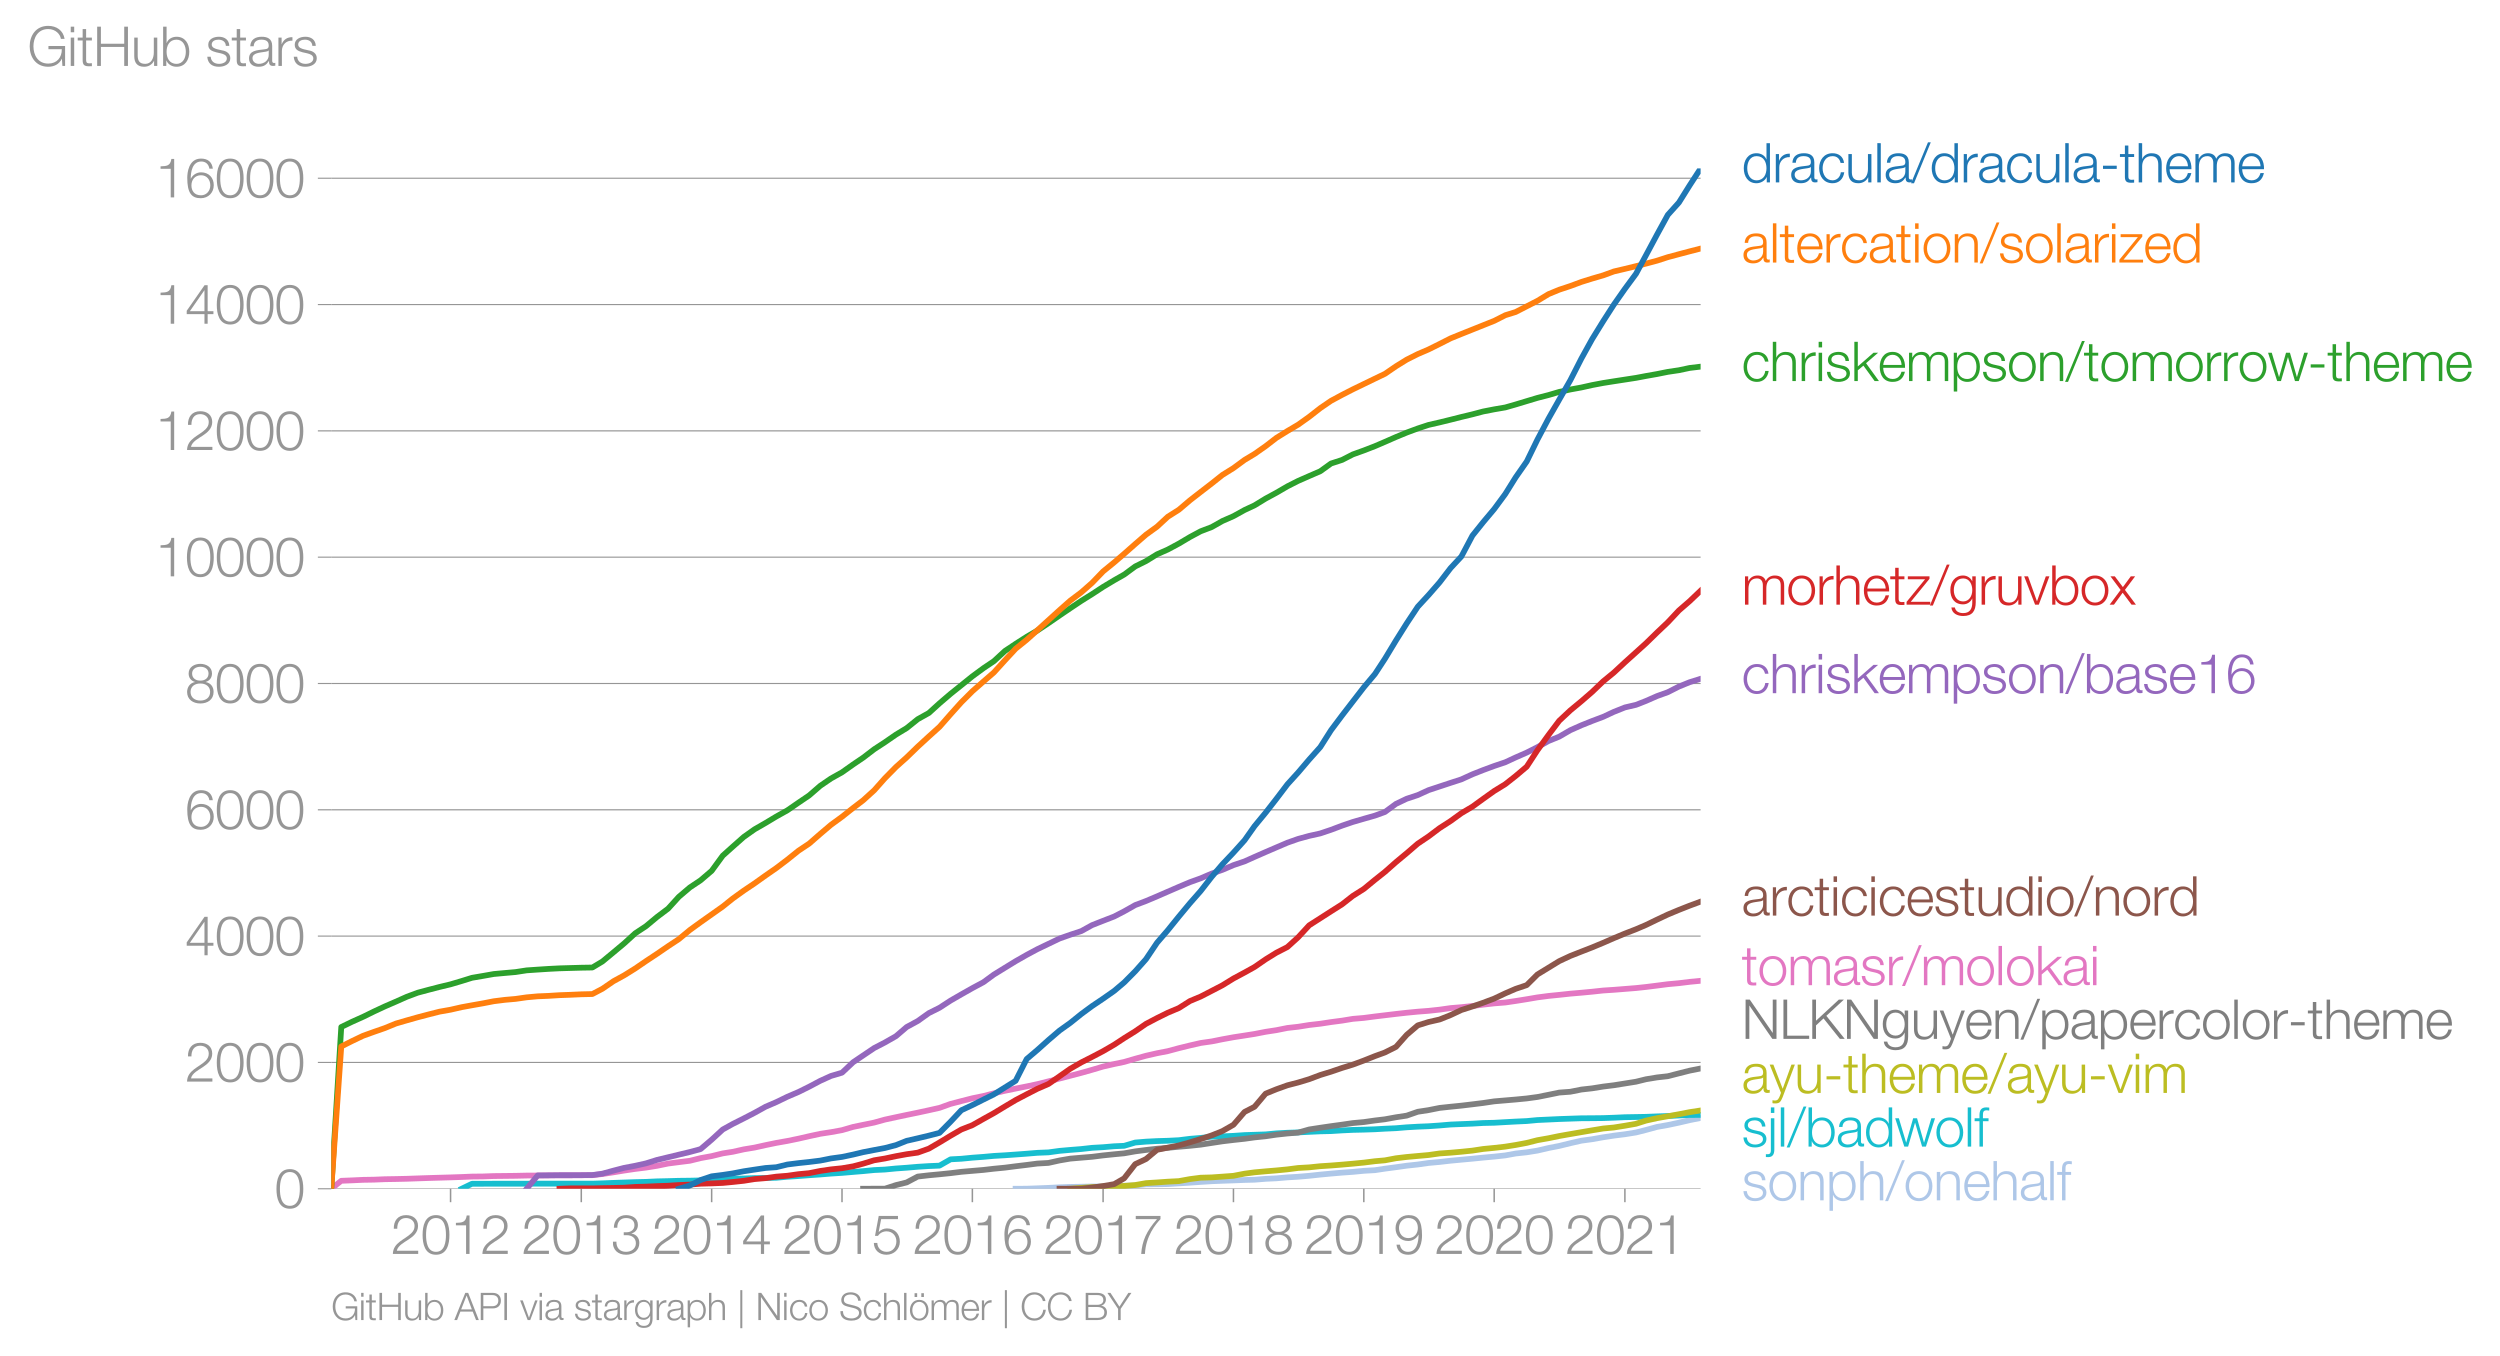 <svg height="471.401" viewBox="0 0 651.994 353.551" width="869.325" xmlns="http://www.w3.org/2000/svg" xmlns:xlink="http://www.w3.org/1999/xlink"><defs><style>*{stroke-linecap:butt;stroke-linejoin:round}</style></defs><g id="figure_1"><path d="M0 353.55h651.994V0H0z" style="fill:none" id="patch_1"/><g id="axes_1"><path d="M86.396 310.024h357.12V43.912H86.396z" style="fill:none" id="patch_2"/><g id="matplotlib.axis_1"><g id="xtick_1"><g id="line2d_1"><defs><path d="M0 0v3.5" id="m08637d9d18" style="stroke:#969696;stroke-width:.4"/></defs><use style="fill:#969696;stroke:#969696;stroke-width:.4" x="117.507" xlink:href="#m08637d9d18" y="310.024"/></g><g style="fill:#969696" transform="matrix(.14 0 0 -.14 101.94 327.02)" id="text_1"><defs><path d="M3181 371H691c109 602 909 999 1344 1293 583 378 1127 845 1127 1594 0 832-608 1260-1389 1260-973 0-1453-665-1434-1587h403c-12 659 276 1248 1012 1248 544 0 1004-333 1004-915 0-358-128-595-371-845C1626 1658 262 1331 230 0h2951v371z" id="HelveticaNeue-Light-32" transform="scale(.016)"/><path d="M1779 4179c1024 0 1159-1190 1159-1965 0-780-135-1971-1159-1971S621 1434 621 2214c0 775 134 1965 1158 1965zm0 339C474 4518 218 3258 218 2208 218 1165 474-96 1779-96c1306 0 1562 1261 1562 2310 0 1044-256 2304-1562 2304z" id="HelveticaNeue-Light-30" transform="scale(.016)"/><path d="M621 3328h1184V0h403v4480h-326c-122-826-557-838-1261-864v-288z" id="HelveticaNeue-Light-31" transform="scale(.016)"/></defs><use xlink:href="#HelveticaNeue-Light-32"/><use x="55.6" xlink:href="#HelveticaNeue-Light-30"/><use x="111.2" xlink:href="#HelveticaNeue-Light-31"/><use x="166.8" xlink:href="#HelveticaNeue-Light-32"/></g></g><g id="xtick_2"><use style="fill:#969696;stroke:#969696;stroke-width:.4" x="151.598" xlink:href="#m08637d9d18" y="310.024" id="line2d_2"/><g style="fill:#969696" transform="matrix(.14 0 0 -.14 136.032 327.02)" id="text_2"><defs><path d="M211 1427C147 467 813-96 1741-96c825 0 1542 486 1542 1363 0 589-339 1011-921 1107v13c480 115 755 506 755 992 0 794-685 1139-1389 1139-870 0-1408-627-1414-1472h403c-13 666 345 1133 1017 1133 538 0 980-256 980-845 0-563-493-819-909-812h-339v-340h339c595 0 1075-313 1075-947 0-640-557-992-1146-992-723 0-1145 474-1120 1184H211z" id="HelveticaNeue-Light-33" transform="scale(.016)"/></defs><use xlink:href="#HelveticaNeue-Light-32"/><use x="55.6" xlink:href="#HelveticaNeue-Light-30"/><use x="111.2" xlink:href="#HelveticaNeue-Light-31"/><use x="166.8" xlink:href="#HelveticaNeue-Light-33"/></g></g><g id="xtick_3"><use style="fill:#969696;stroke:#969696;stroke-width:.4" x="185.596" xlink:href="#m08637d9d18" y="310.024" id="line2d_3"/><g style="fill:#969696" transform="matrix(.14 0 0 -.14 170.03 327.02)" id="text_3"><defs><path d="M192 1114h2067V0h371v1114h672v339h-672v3027h-364L192 1504v-390zm365 339 1689 2438h13V1453H557z" id="HelveticaNeue-Light-34" transform="scale(.016)"/></defs><use xlink:href="#HelveticaNeue-Light-32"/><use x="55.6" xlink:href="#HelveticaNeue-Light-30"/><use x="111.2" xlink:href="#HelveticaNeue-Light-31"/><use x="166.8" xlink:href="#HelveticaNeue-Light-34"/></g></g><g id="xtick_4"><use style="fill:#969696;stroke:#969696;stroke-width:.4" x="219.594" xlink:href="#m08637d9d18" y="310.024" id="line2d_4"/><g style="fill:#969696" transform="matrix(.14 0 0 -.14 204.028 327.02)" id="text_4"><defs><path d="M230 1280C250 429 870-96 1702-96c858 0 1556 640 1556 1517 0 902-583 1549-1504 1549-346 0-724-154-948-416l-12 12 288 1485h1958v371H800L365 2099h345c218 339 602 531 999 531 665 0 1145-505 1145-1164 0-653-428-1223-1120-1223-614 0-1081 416-1100 1037H230z" id="HelveticaNeue-Light-35" transform="scale(.016)"/></defs><use xlink:href="#HelveticaNeue-Light-32"/><use x="55.6" xlink:href="#HelveticaNeue-Light-30"/><use x="111.2" xlink:href="#HelveticaNeue-Light-31"/><use x="166.8" xlink:href="#HelveticaNeue-Light-35"/></g></g><g id="xtick_5"><use style="fill:#969696;stroke:#969696;stroke-width:.4" x="253.592" xlink:href="#m08637d9d18" y="310.024" id="line2d_5"/><g style="fill:#969696" transform="matrix(.14 0 0 -.14 238.026 327.02)" id="text_5"><defs><path d="M1856 2579c685 0 1082-531 1082-1184 0-621-436-1152-1076-1152-780 0-1120 519-1120 1152 0 659 410 1184 1114 1184zm1376 768c-96 781-589 1171-1376 1171-1466 0-1600-1702-1600-2233C256 538 736-96 1824-96c883 0 1517 646 1517 1517 0 877-583 1497-1479 1497-505 0-979-300-1190-742h-13c0 813 192 2003 1235 2003 519 0 864-339 935-832h403z" id="HelveticaNeue-Light-36" transform="scale(.016)"/></defs><use xlink:href="#HelveticaNeue-Light-32"/><use x="55.6" xlink:href="#HelveticaNeue-Light-30"/><use x="111.2" xlink:href="#HelveticaNeue-Light-31"/><use x="166.8" xlink:href="#HelveticaNeue-Light-36"/></g></g><g id="xtick_6"><use style="fill:#969696;stroke:#969696;stroke-width:.4" x="287.684" xlink:href="#m08637d9d18" y="310.024" id="line2d_6"/><g style="fill:#969696" transform="matrix(.14 0 0 -.14 272.118 327.02)" id="text_6"><defs><path d="M326 4051h2477C1562 2637 1069 1517 960 0h435c103 2086 1255 3469 1811 4051v371H326v-371z" id="HelveticaNeue-Light-37" transform="scale(.016)"/></defs><use xlink:href="#HelveticaNeue-Light-32"/><use x="55.6" xlink:href="#HelveticaNeue-Light-30"/><use x="111.2" xlink:href="#HelveticaNeue-Light-31"/><use x="166.8" xlink:href="#HelveticaNeue-Light-37"/></g></g><g id="xtick_7"><use style="fill:#969696;stroke:#969696;stroke-width:.4" x="321.682" xlink:href="#m08637d9d18" y="310.024" id="line2d_7"/><g style="fill:#969696" transform="matrix(.14 0 0 -.14 306.116 327.02)" id="text_7"><defs><path d="M1779 243c-627 0-1139 339-1139 1011 0 660 525 986 1139 973 602 13 1139-326 1139-973 0-684-512-1011-1139-1011zm1357 3155c0 768-698 1120-1363 1120-659 0-1357-352-1357-1120 0-492 262-844 730-985v-13c-551-102-896-563-909-1146C237 352 941-96 1779-96c839 0 1543 448 1543 1350 0 602-340 1031-916 1146v13c455 134 730 499 730 985zm-1357-832c-473-12-960 231-960 832 0 512 467 781 960 781 538 0 954-269 954-781 0-576-461-844-954-832z" id="HelveticaNeue-Light-38" transform="scale(.016)"/></defs><use xlink:href="#HelveticaNeue-Light-32"/><use x="55.6" xlink:href="#HelveticaNeue-Light-30"/><use x="111.2" xlink:href="#HelveticaNeue-Light-31"/><use x="166.8" xlink:href="#HelveticaNeue-Light-38"/></g></g><g id="xtick_8"><use style="fill:#969696;stroke:#969696;stroke-width:.4" x="355.68" xlink:href="#m08637d9d18" y="310.024" id="line2d_8"/><g style="fill:#969696" transform="matrix(.14 0 0 -.14 340.114 327.02)" id="text_8"><defs><path d="M1702 1843c-684 0-1081 531-1081 1184 0 621 435 1152 1075 1152 781 0 1120-518 1120-1152 0-659-410-1184-1114-1184zM326 1075C422 294 915-96 1702-96c1466 0 1600 1702 1600 2234 0 1747-480 2380-1568 2380-883 0-1516-646-1516-1516 0-877 582-1498 1478-1498 506 0 979 301 1190 742h13c0-812-192-2003-1235-2003-518 0-864 339-934 832H326z" id="HelveticaNeue-Light-39" transform="scale(.016)"/></defs><use xlink:href="#HelveticaNeue-Light-32"/><use x="55.6" xlink:href="#HelveticaNeue-Light-30"/><use x="111.2" xlink:href="#HelveticaNeue-Light-31"/><use x="166.8" xlink:href="#HelveticaNeue-Light-39"/></g></g><g id="xtick_9"><use style="fill:#969696;stroke:#969696;stroke-width:.4" x="389.678" xlink:href="#m08637d9d18" y="310.024" id="line2d_9"/><g style="fill:#969696" transform="matrix(.14 0 0 -.14 374.112 327.02)" id="text_9"><use xlink:href="#HelveticaNeue-Light-32"/><use x="55.6" xlink:href="#HelveticaNeue-Light-30"/><use x="111.2" xlink:href="#HelveticaNeue-Light-32"/><use x="166.8" xlink:href="#HelveticaNeue-Light-30"/></g></g><g id="xtick_10"><use style="fill:#969696;stroke:#969696;stroke-width:.4" x="423.769" xlink:href="#m08637d9d18" y="310.024" id="line2d_10"/><g style="fill:#969696" transform="matrix(.14 0 0 -.14 408.203 327.02)" id="text_10"><use xlink:href="#HelveticaNeue-Light-32"/><use x="55.6" xlink:href="#HelveticaNeue-Light-30"/><use x="111.2" xlink:href="#HelveticaNeue-Light-32"/><use x="166.8" xlink:href="#HelveticaNeue-Light-31"/></g></g></g><g id="matplotlib.axis_2"><g id="ytick_1"><path clip-path="url(#p059fc3011e)" d="M86.396 310.024h357.12" style="fill:none;stroke:#969696;stroke-linecap:square;stroke-width:.3" id="line2d_11"/><g id="line2d_12"><defs><path d="M0 0h-3.5" id="mdbe2552a84" style="stroke:#969696;stroke-width:.3"/></defs><use style="fill:#969696;stroke:#969696;stroke-width:.3" x="86.396" xlink:href="#mdbe2552a84" y="310.024"/></g><use xlink:href="#HelveticaNeue-Light-30" style="fill:#969696" transform="matrix(.14 0 0 -.14 71.613 315.022)" id="text_11"/></g><g id="ytick_2"><path clip-path="url(#p059fc3011e)" d="M86.396 277.08h357.12" style="fill:none;stroke:#969696;stroke-linecap:square;stroke-width:.3" id="line2d_13"/><use style="fill:#969696;stroke:#969696;stroke-width:.3" x="86.396" xlink:href="#mdbe2552a84" y="277.081" id="line2d_14"/><g style="fill:#969696" transform="matrix(.14 0 0 -.14 48.264 282.08)" id="text_12"><use xlink:href="#HelveticaNeue-Light-32"/><use x="55.6" xlink:href="#HelveticaNeue-Light-30"/><use x="111.2" xlink:href="#HelveticaNeue-Light-30"/><use x="166.8" xlink:href="#HelveticaNeue-Light-30"/></g></g><g id="ytick_3"><path clip-path="url(#p059fc3011e)" d="M86.396 244.138h357.12" style="fill:none;stroke:#969696;stroke-linecap:square;stroke-width:.3" id="line2d_15"/><use style="fill:#969696;stroke:#969696;stroke-width:.3" x="86.396" xlink:href="#mdbe2552a84" y="244.138" id="line2d_16"/><g style="fill:#969696" transform="matrix(.14 0 0 -.14 48.264 249.136)" id="text_13"><use xlink:href="#HelveticaNeue-Light-34"/><use x="55.6" xlink:href="#HelveticaNeue-Light-30"/><use x="111.2" xlink:href="#HelveticaNeue-Light-30"/><use x="166.8" xlink:href="#HelveticaNeue-Light-30"/></g></g><g id="ytick_4"><path clip-path="url(#p059fc3011e)" d="M86.396 211.195h357.12" style="fill:none;stroke:#969696;stroke-linecap:square;stroke-width:.3" id="line2d_17"/><use style="fill:#969696;stroke:#969696;stroke-width:.3" x="86.396" xlink:href="#mdbe2552a84" y="211.195" id="line2d_18"/><g style="fill:#969696" transform="matrix(.14 0 0 -.14 48.264 216.194)" id="text_14"><use xlink:href="#HelveticaNeue-Light-36"/><use x="55.6" xlink:href="#HelveticaNeue-Light-30"/><use x="111.2" xlink:href="#HelveticaNeue-Light-30"/><use x="166.8" xlink:href="#HelveticaNeue-Light-30"/></g></g><g id="ytick_5"><path clip-path="url(#p059fc3011e)" d="M86.396 178.252h357.12" style="fill:none;stroke:#969696;stroke-linecap:square;stroke-width:.3" id="line2d_19"/><use style="fill:#969696;stroke:#969696;stroke-width:.3" x="86.396" xlink:href="#mdbe2552a84" y="178.252" id="line2d_20"/><g style="fill:#969696" transform="matrix(.14 0 0 -.14 48.264 183.25)" id="text_15"><use xlink:href="#HelveticaNeue-Light-38"/><use x="55.6" xlink:href="#HelveticaNeue-Light-30"/><use x="111.2" xlink:href="#HelveticaNeue-Light-30"/><use x="166.8" xlink:href="#HelveticaNeue-Light-30"/></g></g><g id="ytick_6"><path clip-path="url(#p059fc3011e)" d="M86.396 145.31h357.12" style="fill:none;stroke:#969696;stroke-linecap:square;stroke-width:.3" id="line2d_21"/><use style="fill:#969696;stroke:#969696;stroke-width:.3" x="86.396" xlink:href="#mdbe2552a84" y="145.31" id="line2d_22"/><g style="fill:#969696" transform="matrix(.14 0 0 -.14 40.48 150.308)" id="text_16"><use xlink:href="#HelveticaNeue-Light-31"/><use x="55.6" xlink:href="#HelveticaNeue-Light-30"/><use x="111.2" xlink:href="#HelveticaNeue-Light-30"/><use x="166.8" xlink:href="#HelveticaNeue-Light-30"/><use x="222.4" xlink:href="#HelveticaNeue-Light-30"/></g></g><g id="ytick_7"><path clip-path="url(#p059fc3011e)" d="M86.396 112.367h357.12" style="fill:none;stroke:#969696;stroke-linecap:square;stroke-width:.3" id="line2d_23"/><use style="fill:#969696;stroke:#969696;stroke-width:.3" x="86.396" xlink:href="#mdbe2552a84" y="112.367" id="line2d_24"/><g style="fill:#969696" transform="matrix(.14 0 0 -.14 40.48 117.365)" id="text_17"><use xlink:href="#HelveticaNeue-Light-31"/><use x="55.6" xlink:href="#HelveticaNeue-Light-32"/><use x="111.2" xlink:href="#HelveticaNeue-Light-30"/><use x="166.8" xlink:href="#HelveticaNeue-Light-30"/><use x="222.4" xlink:href="#HelveticaNeue-Light-30"/></g></g><g id="ytick_8"><path clip-path="url(#p059fc3011e)" d="M86.396 79.424h357.12" style="fill:none;stroke:#969696;stroke-linecap:square;stroke-width:.3" id="line2d_25"/><use style="fill:#969696;stroke:#969696;stroke-width:.3" x="86.396" xlink:href="#mdbe2552a84" y="79.424" id="line2d_26"/><g style="fill:#969696" transform="matrix(.14 0 0 -.14 40.48 84.422)" id="text_18"><use xlink:href="#HelveticaNeue-Light-31"/><use x="55.6" xlink:href="#HelveticaNeue-Light-34"/><use x="111.2" xlink:href="#HelveticaNeue-Light-30"/><use x="166.8" xlink:href="#HelveticaNeue-Light-30"/><use x="222.4" xlink:href="#HelveticaNeue-Light-30"/></g></g><g id="ytick_9"><path clip-path="url(#p059fc3011e)" d="M86.396 46.481h357.12" style="fill:none;stroke:#969696;stroke-linecap:square;stroke-width:.3" id="line2d_27"/><use style="fill:#969696;stroke:#969696;stroke-width:.3" x="86.396" xlink:href="#mdbe2552a84" y="46.481" id="line2d_28"/><g style="fill:#969696" transform="matrix(.14 0 0 -.14 40.48 51.48)" id="text_19"><use xlink:href="#HelveticaNeue-Light-31"/><use x="55.6" xlink:href="#HelveticaNeue-Light-36"/><use x="111.2" xlink:href="#HelveticaNeue-Light-30"/><use x="166.8" xlink:href="#HelveticaNeue-Light-30"/><use x="222.4" xlink:href="#HelveticaNeue-Light-30"/></g></g><g style="fill:#969696" transform="matrix(.14 0 0 -.14 7.2 17.197)" id="text_20"><defs><path d="M4365 2323H2426v-371h1555c19-966-570-1677-1581-1677-1210 0-1722 1011-1722 2010 0 998 512 2009 1722 2009 870 0 1414-620 1472-1145h435c-166 998-947 1517-1907 1517-1440 0-2157-1133-2157-2381S960-96 2400-96c659 0 1274 275 1581 928h13l57-832h314v2323z" id="HelveticaNeue-Light-47" transform="scale(.016)"/><path d="M390 0h404v3302H390V0zm0 3923h404v647H390v-647z" id="HelveticaNeue-Light-69" transform="scale(.016)"/><path d="M1024 4294H621v-992H45v-339h576V704c-7-563 179-742 717-742 121 0 236 12 358 12v346c-115-13-230-19-346-19-288 19-326 173-326 435v2227h672v339h-672v992z" id="HelveticaNeue-Light-74" transform="scale(.016)"/><path d="M461 0h435v2214h2714V0h435v4570h-435V2586H896v1984H461V0z" id="HelveticaNeue-Light-48" transform="scale(.016)"/><path d="M3059 3302h-403V1568c0-672-301-1325-992-1325-640 0-864 314-883 909v2150H378V1158C378 390 704-96 1536-96c493 0 928 250 1139 691h13V0h371v3302z" id="HelveticaNeue-Light-75" transform="scale(.016)"/><path d="M3027 1651c0-685-313-1408-1081-1408-858 0-1159 723-1159 1408s301 1408 1159 1408c768 0 1081-723 1081-1408zM384 0h371v627h13C954 179 1414-96 1946-96c1004 0 1484 813 1484 1747 0 935-480 1747-1484 1747-493 0-973-249-1146-723h-13v1895H384V0z" id="HelveticaNeue-Light-62" transform="scale(.016)"/><path d="M2765 2336c-26 717-551 1062-1210 1062-582 0-1241-256-1241-928 0-563 396-742 921-883l519-115c364-90 723-218 723-602 0-460-525-627-903-627-537 0-940 282-972 826H198C262 262 787-96 1555-96c615 0 1325 275 1325 992 0 576-480 845-941 915l-537 122c-276 70-685 198-685 557 0 428 422 569 781 569 460 0 844-224 864-723h403z" id="HelveticaNeue-Light-73" transform="scale(.016)"/><path d="M2496 1280c6-646-538-1037-1152-1037-378 0-736 250-736 653 0 646 851 640 1536 762 109 19 288 51 339 147h13v-525zM749 2291c13 538 384 768 883 768 474 0 864-134 864-678 0-365-186-410-518-448-871-103-1773-135-1773-1063 0-665 499-966 1107-966 634 0 922 243 1203 672h13c0-346 64-576 474-576 108 0 172 6 262 26v339c-32-13-83-26-128-26-160 0-237 90-237 243v1754c0 883-633 1062-1216 1062-755 0-1299-332-1337-1107h403z" id="HelveticaNeue-Light-61" transform="scale(.016)"/><path d="M384 0h403v1760c0 685 499 1222 1229 1184v403c-595 26-1043-288-1248-819h-13v774H384V0z" id="HelveticaNeue-Light-72" transform="scale(.016)"/></defs><use xlink:href="#HelveticaNeue-Light-47"/><use x="74.1" xlink:href="#HelveticaNeue-Light-69"/><use x="92.6" xlink:href="#HelveticaNeue-Light-74"/><use x="122.2" xlink:href="#HelveticaNeue-Light-48"/><use x="192.6" xlink:href="#HelveticaNeue-Light-75"/><use x="246.3" xlink:href="#HelveticaNeue-Light-62"/><use x="303.7" xlink:href="#HelveticaNeue-Light-20"/><use x="331.5" xlink:href="#HelveticaNeue-Light-73"/><use x="379.6" xlink:href="#HelveticaNeue-Light-74"/><use x="409.2" xlink:href="#HelveticaNeue-Light-61"/><use x="461.1" xlink:href="#HelveticaNeue-Light-72"/><use x="492.6" xlink:href="#HelveticaNeue-Light-73"/></g></g><path clip-path="url(#p059fc3011e)" d="m264.863 310.024 2.888-.017 2.794-.099 2.887-.115 2.888-.148 2.794-.099 2.888-.05 2.794-.065h2.888l2.887-.116 2.608-.082 2.888-.066 2.794-.296 2.888-.017 2.794-.05 2.888-.18 2.887-.182 2.794-.197 2.888-.181 2.794-.116 2.888-.099 2.887-.115 2.608-.066 2.888-.23 2.794-.132 2.888-.247 2.794-.165 2.888-.247 2.887-.313 2.795-.263 2.887-.248 2.794-.197 2.888-.28 2.888-.165 2.608-.395 2.887-.38 2.794-.394 2.888-.313 2.794-.396 2.888-.263 2.887-.33 2.795-.263 2.887-.264 2.795-.28 2.887-.263 2.888-.313 2.7-.494 2.888-.313 2.795-.445 2.887-.675 2.795-.544 2.887-.708 2.888-.66 2.794-.378 2.888-.51 2.794-.429 2.887-.362 2.888-.461 2.608-.66 2.887-.79 2.795-.494 2.887-.61 2.795-.658 2.887-.577" style="fill:none;stroke:#aec7e8;stroke-linecap:square;stroke-width:1.5" id="line2d_29"/><path clip-path="url(#p059fc3011e)" d="m120.394 310.024 2.702-1.302h2.887l2.794-.016h8.57l2.887-.017h14.252l2.608-.082 2.887-.115 2.795-.099 2.887-.099 2.794-.066 2.888-.131 2.887-.066 2.795-.083 2.887-.033 2.795-.066 2.887-.098 2.888-.198 2.608-.132 2.887-.082 2.795-.099 2.887-.016 2.795-.066 2.887-.264 2.888-.181 2.794-.214 2.887-.198 2.795-.23 2.887-.182 2.888-.247 2.608-.214 2.887-.28 2.795-.132 2.887-.28 2.795-.197 2.887-.247 2.888-.182 2.794-.115 2.888-1.647 2.794-.148 2.887-.28 2.888-.214 2.701-.247 2.888-.165 2.794-.198 2.888-.214 2.794-.23 2.887-.116 2.888-.395 2.794-.247 2.888-.23 2.794-.314 2.888-.165 2.887-.247 2.608-.115 2.888-.856 2.794-.231 2.888-.148 2.794-.083 2.888-.148 2.887-.362 2.794-.23 2.888-.33 2.794-.083 2.888-.131 2.887-.198 2.608-.082 2.888-.1 2.794-.263 2.888-.164 2.794-.083 2.888-.148 2.887-.132 2.795-.066 2.887-.18 2.794-.133 2.888-.066 2.888-.098 2.608-.149 2.887-.131 2.794-.231 2.888-.165 2.794-.115 2.888-.198 2.887-.247 2.795-.115 2.887-.115 2.795-.165 2.887-.066 2.888-.165 2.7-.148 2.888-.132 2.795-.263 2.887-.132 2.795-.132 2.887-.099 2.888-.098 2.794-.017 2.888-.033 2.794-.099 2.887-.131 2.888-.05 2.608-.05 2.887-.115 2.795-.098 2.887-.132 2.795-.132 2.887-.016" style="fill:none;stroke:#17becf;stroke-linecap:square;stroke-width:1.5" id="line2d_30"/><path clip-path="url(#p059fc3011e)" d="m279.114 310.024 2.888-.23 2.794-.199 2.888-.131 2.887-.033 2.608-.149 2.888-.23 2.794-.494 2.888-.181 2.794-.198 2.888-.148 2.887-.527 2.794-.363 2.888-.082 2.794-.198 2.888-.214 2.887-.56 2.608-.346 2.888-.263 2.794-.231 2.888-.28 2.794-.362 2.888-.165 2.887-.297 2.795-.18 2.887-.231 2.794-.247 2.888-.28 2.888-.363 2.608-.23 2.887-.544 2.794-.33 2.888-.263 2.794-.247 2.888-.412 2.887-.198 2.795-.247 2.887-.296 2.795-.428 2.887-.28 2.888-.33 2.7-.428 2.888-.544 2.795-.708 2.887-.51 2.795-.577 2.887-.51 2.888-.495 2.794-.477 2.888-.478 2.794-.264 2.887-.46 2.888-.511 2.608-.824 2.887-.642 2.795-.495 2.887-.527 2.795-.543 2.887-.445" style="fill:none;stroke:#bcbd22;stroke-linecap:square;stroke-width:1.5" id="line2d_31"/><g style="fill:#1f77b4" transform="matrix(.14 0 0 -.14 454.23 47.574)" id="text_21"><defs><path d="M646 1651c0 685 314 1408 1082 1408 858 0 1158-723 1158-1408S2586 243 1728 243C960 243 646 966 646 1651zm2644 2919h-404V2675h-12c-173 474-653 723-1146 723-1005 0-1485-812-1485-1747C243 717 723-96 1728-96c480 0 1005 294 1178 723h12V0h372v4570z" id="HelveticaNeue-Light-64" transform="scale(.016)"/><path d="M3117 2266c-90 755-634 1132-1338 1132-1011 0-1561-800-1561-1747S768-96 1779-96c736 0 1255 486 1363 1280h-403c-51-550-461-941-960-941-774 0-1158 704-1158 1408s384 1408 1158 1408c525 0 826-301 935-793h403z" id="HelveticaNeue-Light-63" transform="scale(.016)"/><path d="M390 0h404v4570H390V0z" id="HelveticaNeue-Light-6c" transform="scale(.016)"/><path d="m262-96 1952 4762h-326L-83-96h345z" id="HelveticaNeue-Light-2f" transform="scale(.016)"/><path d="M1984 1574v372H384v-372h1600z" id="HelveticaNeue-Light-2d" transform="scale(.016)"/><path d="M378 0h403v1926c13 647 397 1133 1037 1133 652 0 838-429 838-998V0h403v2125c0 787-281 1273-1209 1273-468 0-909-268-1056-665h-13v1837H378V0z" id="HelveticaNeue-Light-68" transform="scale(.016)"/><path d="M3162 1542c32 928-391 1856-1453 1856-1050 0-1491-876-1491-1747C218 710 659-96 1709-96c832 0 1267 435 1440 1184h-403c-128-499-448-845-1037-845-775 0-1082 711-1088 1299h2541zM621 1882c64 601 429 1177 1088 1177 653 0 1030-569 1049-1177H621z" id="HelveticaNeue-Light-65" transform="scale(.016)"/><path d="M384 0h403v1843c7 691 288 1216 986 1216 512 0 697-371 691-819V0h403v1869c0 614 199 1190 896 1190 576 0 781-294 781-838V0h403v2240c0 781-371 1158-1094 1158-435 0-851-211-1050-646-121 435-512 646-947 646-525 0-870-256-1082-652h-19v556H384V0z" id="HelveticaNeue-Light-6d" transform="scale(.016)"/></defs><use xlink:href="#HelveticaNeue-Light-64"/><use x="57.4" xlink:href="#HelveticaNeue-Light-72"/><use x="88.9" xlink:href="#HelveticaNeue-Light-61"/><use x="140.8" xlink:href="#HelveticaNeue-Light-63"/><use x="192.7" xlink:href="#HelveticaNeue-Light-75"/><use x="246.4" xlink:href="#HelveticaNeue-Light-6c"/><use x="264.9" xlink:href="#HelveticaNeue-Light-61"/><use x="316.8" xlink:href="#HelveticaNeue-Light-2f"/><use x="350.1" xlink:href="#HelveticaNeue-Light-64"/><use x="407.5" xlink:href="#HelveticaNeue-Light-72"/><use x="439" xlink:href="#HelveticaNeue-Light-61"/><use x="490.9" xlink:href="#HelveticaNeue-Light-63"/><use x="542.8" xlink:href="#HelveticaNeue-Light-75"/><use x="596.5" xlink:href="#HelveticaNeue-Light-6c"/><use x="615" xlink:href="#HelveticaNeue-Light-61"/><use x="666.9" xlink:href="#HelveticaNeue-Light-2d"/><use x="703.9" xlink:href="#HelveticaNeue-Light-74"/><use x="733.5" xlink:href="#HelveticaNeue-Light-68"/><use x="787.2" xlink:href="#HelveticaNeue-Light-65"/><use x="839.1" xlink:href="#HelveticaNeue-Light-6d"/><use x="922.4" xlink:href="#HelveticaNeue-Light-65"/></g><g style="fill:#ff7f0e" transform="matrix(.14 0 0 -.14 454.23 68.476)" id="text_22"><defs><path d="M1779 3398c-1011 0-1561-800-1561-1747S768-96 1779-96s1562 800 1562 1747-551 1747-1562 1747zm0-339c775 0 1159-704 1159-1408S2554 243 1779 243c-774 0-1158 704-1158 1408s384 1408 1158 1408z" id="HelveticaNeue-Light-6f" transform="scale(.016)"/><path d="M378 0h403v1926c13 647 397 1133 1037 1133 652 0 838-429 838-998V0h403v2125c0 787-281 1273-1209 1273-468 0-909-268-1056-665h-13v569H378V0z" id="HelveticaNeue-Light-6e" transform="scale(.016)"/><path d="M2765 3014v288H243v-339h2010L96 326V0h2758v339H582l2183 2675z" id="HelveticaNeue-Light-7a" transform="scale(.016)"/></defs><use xlink:href="#HelveticaNeue-Light-61"/><use x="51.9" xlink:href="#HelveticaNeue-Light-6c"/><use x="70.4" xlink:href="#HelveticaNeue-Light-74"/><use x="100" xlink:href="#HelveticaNeue-Light-65"/><use x="151.9" xlink:href="#HelveticaNeue-Light-72"/><use x="183.4" xlink:href="#HelveticaNeue-Light-63"/><use x="235.3" xlink:href="#HelveticaNeue-Light-61"/><use x="287.2" xlink:href="#HelveticaNeue-Light-74"/><use x="316.8" xlink:href="#HelveticaNeue-Light-69"/><use x="335.3" xlink:href="#HelveticaNeue-Light-6f"/><use x="390.9" xlink:href="#HelveticaNeue-Light-6e"/><use x="444.6" xlink:href="#HelveticaNeue-Light-2f"/><use x="477.9" xlink:href="#HelveticaNeue-Light-73"/><use x="526" xlink:href="#HelveticaNeue-Light-6f"/><use x="581.6" xlink:href="#HelveticaNeue-Light-6c"/><use x="600.1" xlink:href="#HelveticaNeue-Light-61"/><use x="652" xlink:href="#HelveticaNeue-Light-72"/><use x="683.5" xlink:href="#HelveticaNeue-Light-69"/><use x="702" xlink:href="#HelveticaNeue-Light-7a"/><use x="748.3" xlink:href="#HelveticaNeue-Light-65"/><use x="800.2" xlink:href="#HelveticaNeue-Light-64"/></g><g style="fill:#2ca02c" transform="matrix(.14 0 0 -.14 454.23 99.382)" id="text_23"><defs><path d="M384 0h403v1254l653 544L2746 0h505L1747 2080l1408 1222h-537L787 1702v2868H384V0z" id="HelveticaNeue-Light-6b" transform="scale(.016)"/><path d="M3027 1651c0-685-313-1408-1081-1408-858 0-1159 723-1159 1408 0 749 269 1408 1159 1408 768 0 1081-723 1081-1408zM384-1222h403V627h13C973 154 1453-96 1946-96c1004 0 1484 813 1484 1747 0 935-480 1747-1484 1747-532 0-992-275-1178-723h-13v627H384v-4524z" id="HelveticaNeue-Light-70" transform="scale(.016)"/><path d="M1114 0h441l807 2778h12L3187 0h442l1062 3302h-429L3418 474h-13l-807 2828h-454L1338 474h-13L480 3302H51L1114 0z" id="HelveticaNeue-Light-77" transform="scale(.016)"/></defs><use xlink:href="#HelveticaNeue-Light-63"/><use x="51.9" xlink:href="#HelveticaNeue-Light-68"/><use x="105.6" xlink:href="#HelveticaNeue-Light-72"/><use x="137.1" xlink:href="#HelveticaNeue-Light-69"/><use x="155.6" xlink:href="#HelveticaNeue-Light-73"/><use x="203.7" xlink:href="#HelveticaNeue-Light-6b"/><use x="253.7" xlink:href="#HelveticaNeue-Light-65"/><use x="305.6" xlink:href="#HelveticaNeue-Light-6d"/><use x="388.9" xlink:href="#HelveticaNeue-Light-70"/><use x="446.3" xlink:href="#HelveticaNeue-Light-73"/><use x="494.4" xlink:href="#HelveticaNeue-Light-6f"/><use x="550" xlink:href="#HelveticaNeue-Light-6e"/><use x="603.7" xlink:href="#HelveticaNeue-Light-2f"/><use x="637" xlink:href="#HelveticaNeue-Light-74"/><use x="666.6" xlink:href="#HelveticaNeue-Light-6f"/><use x="722.2" xlink:href="#HelveticaNeue-Light-6d"/><use x="805.5" xlink:href="#HelveticaNeue-Light-6f"/><use x="861.1" xlink:href="#HelveticaNeue-Light-72"/><use x="892.6" xlink:href="#HelveticaNeue-Light-72"/><use x="924.1" xlink:href="#HelveticaNeue-Light-6f"/><use x="979.7" xlink:href="#HelveticaNeue-Light-77"/><use x="1053.8" xlink:href="#HelveticaNeue-Light-2d"/><use x="1090.8" xlink:href="#HelveticaNeue-Light-74"/><use x="1120.4" xlink:href="#HelveticaNeue-Light-68"/><use x="1174.1" xlink:href="#HelveticaNeue-Light-65"/><use x="1226" xlink:href="#HelveticaNeue-Light-6d"/><use x="1309.3" xlink:href="#HelveticaNeue-Light-65"/></g><g style="fill:#d62728" transform="matrix(.14 0 0 -.14 454.23 157.701)" id="text_24"><defs><path d="M1709 378c-743 0-1088 646-1088 1312 0 684 320 1369 1088 1369 761 0 1062-723 1062-1369 0-672-365-1312-1062-1312zm1465 2924h-403v-569h-13c-160 365-569 665-1049 665-954 0-1491-755-1491-1664C218 794 653 38 1709 38c473 0 864 276 1049 679h13V269c0-807-320-1248-1062-1248-448 0-877 173-967 659H339c58-704 711-998 1370-998 1081 0 1459 601 1465 1587v3033z" id="HelveticaNeue-Light-67" transform="scale(.016)"/><path d="M1286 0h429l1235 3302h-416L1510 403h-12L461 3302H13L1286 0z" id="HelveticaNeue-Light-76" transform="scale(.016)"/><path d="M6 0h500l1017 1389L2560 0h512L1786 1722l1190 1580h-506l-921-1254-941 1254H102l1184-1587L6 0z" id="HelveticaNeue-Light-78" transform="scale(.016)"/></defs><use xlink:href="#HelveticaNeue-Light-6d"/><use x="83.3" xlink:href="#HelveticaNeue-Light-6f"/><use x="138.9" xlink:href="#HelveticaNeue-Light-72"/><use x="170.4" xlink:href="#HelveticaNeue-Light-68"/><use x="224.1" xlink:href="#HelveticaNeue-Light-65"/><use x="276" xlink:href="#HelveticaNeue-Light-74"/><use x="305.6" xlink:href="#HelveticaNeue-Light-7a"/><use x="351.9" xlink:href="#HelveticaNeue-Light-2f"/><use x="385.2" xlink:href="#HelveticaNeue-Light-67"/><use x="440.8" xlink:href="#HelveticaNeue-Light-72"/><use x="472.3" xlink:href="#HelveticaNeue-Light-75"/><use x="526" xlink:href="#HelveticaNeue-Light-76"/><use x="572.3" xlink:href="#HelveticaNeue-Light-62"/><use x="629.7" xlink:href="#HelveticaNeue-Light-6f"/><use x="685.3" xlink:href="#HelveticaNeue-Light-78"/></g><g style="fill:#9467bd" transform="matrix(.14 0 0 -.14 454.23 180.784)" id="text_25"><use xlink:href="#HelveticaNeue-Light-63"/><use x="51.9" xlink:href="#HelveticaNeue-Light-68"/><use x="105.6" xlink:href="#HelveticaNeue-Light-72"/><use x="137.1" xlink:href="#HelveticaNeue-Light-69"/><use x="155.6" xlink:href="#HelveticaNeue-Light-73"/><use x="203.7" xlink:href="#HelveticaNeue-Light-6b"/><use x="253.7" xlink:href="#HelveticaNeue-Light-65"/><use x="305.6" xlink:href="#HelveticaNeue-Light-6d"/><use x="388.9" xlink:href="#HelveticaNeue-Light-70"/><use x="446.3" xlink:href="#HelveticaNeue-Light-73"/><use x="494.4" xlink:href="#HelveticaNeue-Light-6f"/><use x="550" xlink:href="#HelveticaNeue-Light-6e"/><use x="603.7" xlink:href="#HelveticaNeue-Light-2f"/><use x="637" xlink:href="#HelveticaNeue-Light-62"/><use x="694.4" xlink:href="#HelveticaNeue-Light-61"/><use x="746.3" xlink:href="#HelveticaNeue-Light-73"/><use x="794.4" xlink:href="#HelveticaNeue-Light-65"/><use x="846.3" xlink:href="#HelveticaNeue-Light-31"/><use x="901.9" xlink:href="#HelveticaNeue-Light-36"/></g><g style="fill:#8c564b" transform="matrix(.14 0 0 -.14 454.23 238.79)" id="text_26"><use xlink:href="#HelveticaNeue-Light-61"/><use x="51.9" xlink:href="#HelveticaNeue-Light-72"/><use x="83.4" xlink:href="#HelveticaNeue-Light-63"/><use x="135.3" xlink:href="#HelveticaNeue-Light-74"/><use x="164.9" xlink:href="#HelveticaNeue-Light-69"/><use x="183.4" xlink:href="#HelveticaNeue-Light-63"/><use x="235.3" xlink:href="#HelveticaNeue-Light-69"/><use x="253.8" xlink:href="#HelveticaNeue-Light-63"/><use x="305.7" xlink:href="#HelveticaNeue-Light-65"/><use x="357.6" xlink:href="#HelveticaNeue-Light-73"/><use x="405.7" xlink:href="#HelveticaNeue-Light-74"/><use x="435.3" xlink:href="#HelveticaNeue-Light-75"/><use x="489" xlink:href="#HelveticaNeue-Light-64"/><use x="546.4" xlink:href="#HelveticaNeue-Light-69"/><use x="564.9" xlink:href="#HelveticaNeue-Light-6f"/><use x="620.5" xlink:href="#HelveticaNeue-Light-2f"/><use x="653.8" xlink:href="#HelveticaNeue-Light-6e"/><use x="707.5" xlink:href="#HelveticaNeue-Light-6f"/><use x="763.1" xlink:href="#HelveticaNeue-Light-72"/><use x="794.6" xlink:href="#HelveticaNeue-Light-64"/></g><g style="fill:#e377c2" transform="matrix(.14 0 0 -.14 454.23 256.933)" id="text_27"><use xlink:href="#HelveticaNeue-Light-74"/><use x="29.6" xlink:href="#HelveticaNeue-Light-6f"/><use x="85.2" xlink:href="#HelveticaNeue-Light-6d"/><use x="168.5" xlink:href="#HelveticaNeue-Light-61"/><use x="220.4" xlink:href="#HelveticaNeue-Light-73"/><use x="268.5" xlink:href="#HelveticaNeue-Light-72"/><use x="300" xlink:href="#HelveticaNeue-Light-2f"/><use x="333.3" xlink:href="#HelveticaNeue-Light-6d"/><use x="416.6" xlink:href="#HelveticaNeue-Light-6f"/><use x="472.2" xlink:href="#HelveticaNeue-Light-6c"/><use x="490.7" xlink:href="#HelveticaNeue-Light-6f"/><use x="546.3" xlink:href="#HelveticaNeue-Light-6b"/><use x="596.3" xlink:href="#HelveticaNeue-Light-61"/><use x="648.2" xlink:href="#HelveticaNeue-Light-69"/></g><g style="fill:#7f7f7f" transform="matrix(.14 0 0 -.14 454.23 270.933)" id="text_28"><defs><path d="M454 0h436v3866h12L3565 0h486v4570h-435V704h-13L941 4570H454V0z" id="HelveticaNeue-Light-4e" transform="scale(.016)"/><path d="M461 0h2995v371H896v4199H461V0z" id="HelveticaNeue-Light-4c" transform="scale(.016)"/><path d="M461 0h435v1568l877 813L3674 0h563L2099 2682l2042 1888h-589L896 2112v2458H461V0z" id="HelveticaNeue-Light-4b" transform="scale(.016)"/><path d="m1331 13-141-378c-134-307-217-518-576-518-89 0-179 13-275 32v-339c64-26 147-26 307-32 506 0 640 160 871 716l1433 3808h-403L1530 486 442 3302H13L1331 13z" id="HelveticaNeue-Light-79" transform="scale(.016)"/></defs><use xlink:href="#HelveticaNeue-Light-4e"/><use x="70.4" xlink:href="#HelveticaNeue-Light-4c"/><use x="124.1" xlink:href="#HelveticaNeue-Light-4b"/><use x="188.9" xlink:href="#HelveticaNeue-Light-4e"/><use x="259.3" xlink:href="#HelveticaNeue-Light-67"/><use x="314.9" xlink:href="#HelveticaNeue-Light-75"/><use x="368.6" xlink:href="#HelveticaNeue-Light-79"/><use x="414.9" xlink:href="#HelveticaNeue-Light-65"/><use x="466.8" xlink:href="#HelveticaNeue-Light-6e"/><use x="520.5" xlink:href="#HelveticaNeue-Light-2f"/><use x="553.8" xlink:href="#HelveticaNeue-Light-70"/><use x="611.2" xlink:href="#HelveticaNeue-Light-61"/><use x="663.1" xlink:href="#HelveticaNeue-Light-70"/><use x="720.5" xlink:href="#HelveticaNeue-Light-65"/><use x="772.4" xlink:href="#HelveticaNeue-Light-72"/><use x="803.9" xlink:href="#HelveticaNeue-Light-63"/><use x="855.8" xlink:href="#HelveticaNeue-Light-6f"/><use x="911.4" xlink:href="#HelveticaNeue-Light-6c"/><use x="929.9" xlink:href="#HelveticaNeue-Light-6f"/><use x="985.5" xlink:href="#HelveticaNeue-Light-72"/><use x="1017" xlink:href="#HelveticaNeue-Light-2d"/><use x="1054" xlink:href="#HelveticaNeue-Light-74"/><use x="1083.6" xlink:href="#HelveticaNeue-Light-68"/><use x="1137.3" xlink:href="#HelveticaNeue-Light-65"/><use x="1189.2" xlink:href="#HelveticaNeue-Light-6d"/><use x="1272.5" xlink:href="#HelveticaNeue-Light-65"/></g><g style="fill:#bcbd22" transform="matrix(.14 0 0 -.14 454.23 285.038)" id="text_29"><use xlink:href="#HelveticaNeue-Light-61"/><use x="51.9" xlink:href="#HelveticaNeue-Light-79"/><use x="98.2" xlink:href="#HelveticaNeue-Light-75"/><use x="151.9" xlink:href="#HelveticaNeue-Light-2d"/><use x="188.9" xlink:href="#HelveticaNeue-Light-74"/><use x="218.5" xlink:href="#HelveticaNeue-Light-68"/><use x="272.2" xlink:href="#HelveticaNeue-Light-65"/><use x="324.1" xlink:href="#HelveticaNeue-Light-6d"/><use x="407.4" xlink:href="#HelveticaNeue-Light-65"/><use x="459.3" xlink:href="#HelveticaNeue-Light-2f"/><use x="492.6" xlink:href="#HelveticaNeue-Light-61"/><use x="544.5" xlink:href="#HelveticaNeue-Light-79"/><use x="590.8" xlink:href="#HelveticaNeue-Light-75"/><use x="644.5" xlink:href="#HelveticaNeue-Light-2d"/><use x="681.5" xlink:href="#HelveticaNeue-Light-76"/><use x="727.8" xlink:href="#HelveticaNeue-Light-69"/><use x="746.3" xlink:href="#HelveticaNeue-Light-6d"/></g><g style="fill:#17becf" transform="matrix(.14 0 0 -.14 454.23 299.038)" id="text_30"><defs><path d="M390-403c0-275-51-480-364-480-64-7-154 0-218 6v-333c96 0 186-12 282-12 569 0 704 422 704 915v3609H390V-403zm0 4326h404v647H390v-647z" id="HelveticaNeue-Light-6a" transform="scale(.016)"/><path d="M1658 3302h-653v288c6 359-7 640 441 640 96 0 186-12 295-32v346c-128 19-224 26-339 26-647 0-807-397-800-967v-301H38v-339h564V0h403v2963h653v339z" id="HelveticaNeue-Light-66" transform="scale(.016)"/></defs><use xlink:href="#HelveticaNeue-Light-73"/><use x="48.1" xlink:href="#HelveticaNeue-Light-6a"/><use x="66.6" xlink:href="#HelveticaNeue-Light-6c"/><use x="85.1" xlink:href="#HelveticaNeue-Light-2f"/><use x="118.4" xlink:href="#HelveticaNeue-Light-62"/><use x="175.8" xlink:href="#HelveticaNeue-Light-61"/><use x="227.7" xlink:href="#HelveticaNeue-Light-64"/><use x="285.1" xlink:href="#HelveticaNeue-Light-77"/><use x="359.2" xlink:href="#HelveticaNeue-Light-6f"/><use x="414.8" xlink:href="#HelveticaNeue-Light-6c"/><use x="433.3" xlink:href="#HelveticaNeue-Light-66"/></g><g style="fill:#aec7e8" transform="matrix(.14 0 0 -.14 454.23 313.038)" id="text_31"><use xlink:href="#HelveticaNeue-Light-73"/><use x="48.1" xlink:href="#HelveticaNeue-Light-6f"/><use x="103.7" xlink:href="#HelveticaNeue-Light-6e"/><use x="157.4" xlink:href="#HelveticaNeue-Light-70"/><use x="214.8" xlink:href="#HelveticaNeue-Light-68"/><use x="268.5" xlink:href="#HelveticaNeue-Light-2f"/><use x="301.8" xlink:href="#HelveticaNeue-Light-6f"/><use x="357.4" xlink:href="#HelveticaNeue-Light-6e"/><use x="411.1" xlink:href="#HelveticaNeue-Light-65"/><use x="463" xlink:href="#HelveticaNeue-Light-68"/><use x="516.7" xlink:href="#HelveticaNeue-Light-61"/><use x="568.6" xlink:href="#HelveticaNeue-Light-6c"/><use x="587.1" xlink:href="#HelveticaNeue-Light-66"/></g><g style="fill:#969696" transform="matrix(.097 0 0 -.097 86.396 344.271)" id="text_32"><defs><path d="M-45 0h467l551 1421h2080L3610 0h467L2285 4570h-487L-45 0zm2067 4134 884-2342H1107l915 2342z" id="HelveticaNeue-Light-41" transform="scale(.016)"/><path d="M461 0h435v1958h1594c819 0 1356 480 1356 1306s-537 1306-1356 1306H461V0zm435 4198h1498c601 0 1017-307 1017-934s-416-934-1017-934H896v1868z" id="HelveticaNeue-Light-50" transform="scale(.016)"/><path d="M493 0h435v4570H493V0z" id="HelveticaNeue-Light-49" transform="scale(.016)"/><path d="M544-1370h339v6400H544v-6400z" id="HelveticaNeue-Light-7c" transform="scale(.016)"/><path d="M230 1504C179 390 973-96 2054-96c1620 0 1748 992 1748 1306 0 748-538 1030-1184 1203l-1114 275c-371 90-691 269-691 698 0 678 550 908 1145 908 647 0 1223-352 1248-1049h436c6 934-788 1421-1690 1421-1286 0-1574-839-1574-1287 0-710 492-966 1030-1101l1018-249c422-103 940-307 940-826 0-665-729-928-1209-928-832 0-1511 288-1491 1229H230z" id="HelveticaNeue-Light-53" transform="scale(.016)"/><path d="M1779 3398c-1011 0-1561-800-1561-1747S768-96 1779-96s1562 800 1562 1747-551 1747-1562 1747zm0-339c775 0 1159-704 1159-1408S2554 243 1779 243c-774 0-1158 704-1158 1408s384 1408 1158 1408zm787 813v646h-435v-646h435zm-1132 0v646H998v-646h436z" id="HelveticaNeue-Light-f6" transform="scale(.016)"/><path d="M4237 3187c-115 960-973 1479-1837 1479-1440 0-2157-1133-2157-2381S960-96 2400-96c1069 0 1779 717 1901 1837h-435c-84-813-621-1466-1466-1466-1210 0-1722 1011-1722 2010 0 998 512 2009 1722 2009 666 0 1248-403 1402-1107h435z" id="HelveticaNeue-Light-43" transform="scale(.016)"/><path d="M896 2195h1498c761 0 1203-301 1203-883 0-730-557-947-1203-941H896v1824zM461 0h1933c1484 0 1638 864 1638 1299 0 595-378 1037-966 1114v13c473 102 793 544 793 1024 0 851-697 1120-1465 1120H461V0zm435 4198h1498c678 0 1030-288 1030-857 0-429-333-775-1030-775H896v1632z" id="HelveticaNeue-Light-42" transform="scale(.016)"/><path d="M1734 0h436v1882l1804 2688h-518L1958 2253 454 4570H-64l1798-2688V0z" id="HelveticaNeue-Light-59" transform="scale(.016)"/></defs><use xlink:href="#HelveticaNeue-Light-47"/><use x="74.1" xlink:href="#HelveticaNeue-Light-69"/><use x="92.6" xlink:href="#HelveticaNeue-Light-74"/><use x="122.2" xlink:href="#HelveticaNeue-Light-48"/><use x="192.6" xlink:href="#HelveticaNeue-Light-75"/><use x="246.3" xlink:href="#HelveticaNeue-Light-62"/><use x="303.7" xlink:href="#HelveticaNeue-Light-20"/><use x="331.5" xlink:href="#HelveticaNeue-Light-41"/><use x="394.5" xlink:href="#HelveticaNeue-Light-50"/><use x="457.5" xlink:href="#HelveticaNeue-Light-49"/><use x="479.7" xlink:href="#HelveticaNeue-Light-20"/><use x="507.5" xlink:href="#HelveticaNeue-Light-76"/><use x="553.8" xlink:href="#HelveticaNeue-Light-69"/><use x="572.3" xlink:href="#HelveticaNeue-Light-61"/><use x="624.2" xlink:href="#HelveticaNeue-Light-20"/><use x="652" xlink:href="#HelveticaNeue-Light-73"/><use x="700.1" xlink:href="#HelveticaNeue-Light-74"/><use x="729.7" xlink:href="#HelveticaNeue-Light-61"/><use x="781.6" xlink:href="#HelveticaNeue-Light-72"/><use x="813.1" xlink:href="#HelveticaNeue-Light-67"/><use x="868.7" xlink:href="#HelveticaNeue-Light-72"/><use x="900.2" xlink:href="#HelveticaNeue-Light-61"/><use x="952.1" xlink:href="#HelveticaNeue-Light-70"/><use x="1009.5" xlink:href="#HelveticaNeue-Light-68"/><use x="1063.2" xlink:href="#HelveticaNeue-Light-20"/><use x="1091" xlink:href="#HelveticaNeue-Light-7c"/><use x="1113.2" xlink:href="#HelveticaNeue-Light-20"/><use x="1141" xlink:href="#HelveticaNeue-Light-4e"/><use x="1211.4" xlink:href="#HelveticaNeue-Light-69"/><use x="1229.9" xlink:href="#HelveticaNeue-Light-63"/><use x="1281.8" xlink:href="#HelveticaNeue-Light-6f"/><use x="1337.4" xlink:href="#HelveticaNeue-Light-20"/><use x="1365.2" xlink:href="#HelveticaNeue-Light-53"/><use x="1428.2" xlink:href="#HelveticaNeue-Light-63"/><use x="1480.1" xlink:href="#HelveticaNeue-Light-68"/><use x="1533.8" xlink:href="#HelveticaNeue-Light-6c"/><use x="1552.3" xlink:href="#HelveticaNeue-Light-f6"/><use x="1607.9" xlink:href="#HelveticaNeue-Light-6d"/><use x="1691.2" xlink:href="#HelveticaNeue-Light-65"/><use x="1743.1" xlink:href="#HelveticaNeue-Light-72"/><use x="1774.6" xlink:href="#HelveticaNeue-Light-20"/><use x="1802.4" xlink:href="#HelveticaNeue-Light-7c"/><use x="1824.6" xlink:href="#HelveticaNeue-Light-20"/><use x="1852.4" xlink:href="#HelveticaNeue-Light-43"/><use x="1922.8" xlink:href="#HelveticaNeue-Light-43"/><use x="1993.2" xlink:href="#HelveticaNeue-Light-20"/><use x="2021" xlink:href="#HelveticaNeue-Light-42"/><use x="2087.7" xlink:href="#HelveticaNeue-Light-59"/></g><path clip-path="url(#p059fc3011e)" d="m225.09 310.024 2.887-.017h2.795l2.887-.939 2.795-.691 2.887-1.532 2.888-.33 2.794-.263 2.888-.297 2.794-.346 2.887-.247 2.888-.247 2.701-.313 2.888-.28 2.794-.362 2.888-.346 2.794-.362 2.887-.165 2.888-.643 2.794-.477 2.888-.247 2.794-.23 2.888-.363 2.887-.297 2.608-.247 2.888-.51 2.794-.363 2.888-.33 2.794-.23 2.888-.28 2.887-.247 2.794-.296 2.888-.445 2.794-.428 2.888-.346 2.887-.313 2.608-.363 2.888-.296 2.794-.412 2.888-.313 2.794-.23 2.888-.824 2.887-.445 2.795-.412 2.887-.395 2.794-.412 2.888-.263 2.888-.412 2.608-.313 2.887-.527 2.794-.428 2.888-1.005 2.794-.428 2.888-.577 2.887-.313 2.795-.28 2.887-.346 2.795-.346 2.887-.428 2.888-.247 2.7-.23 2.888-.28 2.795-.38 2.887-.576 2.795-.576 2.887-.214 2.888-.577 2.794-.313 2.888-.461 2.794-.346 2.887-.461 2.888-.461 2.608-.643 2.887-.477 2.795-.313 2.887-.742 2.795-.708 2.887-.576" style="fill:none;stroke:#7f7f7f;stroke-linecap:square;stroke-width:1.5" id="line2d_32"/><path clip-path="url(#p059fc3011e)" d="m86.396 310.024 2.608-2.076 2.888-.115 2.794-.132 2.888-.05 2.794-.115 2.888-.049 2.887-.066 2.794-.099 2.888-.098 2.794-.083 2.888-.082 2.887-.099 2.702-.115 2.887-.033 2.794-.1 2.888-.032 2.794-.033 2.888-.066 2.887-.016 2.795-.033 2.887-.017h2.795l2.887-.016 2.888-.017 2.608-.296 2.887-.445 2.795-.461 2.887-.428 2.794-.346 2.888-.461 2.887-.593 2.795-.363 2.887-.362 2.795-.692 2.887-.527 2.888-.708 2.608-.412 2.887-.642 2.795-.462 2.887-.642 2.795-.577 2.887-.51 2.888-.593 2.794-.643 2.887-.625 2.795-.429 2.887-.527 2.888-.84 2.608-.543 2.887-.593 2.795-.775 2.887-.625 2.795-.593 2.887-.593 2.888-.626 2.794-.626 2.888-1.038 2.794-.725 2.887-.74 2.888-.594 2.701-.692 2.888-.658 2.794-.577 2.888-.576 2.794-.593 2.887-.725 2.888-.725 2.794-.725 2.888-.757 2.794-.791 2.888-.857 2.887-.658 2.608-.544 2.888-.84 2.794-.774 2.888-.659 2.794-.544 2.888-.774 2.887-.708 2.794-.642 2.888-.412 2.794-.56 2.888-.527 2.887-.445 2.608-.412 2.888-.56 2.794-.428 2.888-.577 2.794-.312 2.888-.462 2.887-.33 2.795-.427 2.887-.38 2.794-.46 2.888-.247 2.888-.38 2.608-.312 2.887-.346 2.794-.313 2.888-.28 2.794-.214 2.888-.313 2.887-.412 2.795-.23 2.887-.314 2.795-.345 2.887-.33 2.888-.23 2.7-.396 2.888-.461 2.795-.478 2.887-.379 2.795-.28 2.887-.313 2.888-.247 2.794-.263 2.888-.313 2.794-.181 2.887-.23 2.888-.231 2.608-.28 2.887-.363 2.795-.362 2.887-.264 2.795-.346 2.887-.28" style="fill:none;stroke:#e377c2;stroke-linecap:square;stroke-width:1.5" id="line2d_33"/><path clip-path="url(#p059fc3011e)" d="m276.32 310.024 2.794-.017h2.888l2.794-.296 2.888-.396 2.887-.494 2.608-1.515 2.888-3.706 2.794-1.318 2.888-2.405 2.794-.576 2.888-.577 2.887-.807 2.794-.856 2.888-.956 2.794-1.12 2.888-1.647 2.887-3.344 2.608-1.35 2.888-3.426 2.794-1.137 2.888-1.037 2.794-.725 2.888-.873 2.887-1.087 2.795-.857 2.887-.988 2.794-.857 2.888-1.07 2.888-1.153 2.608-.956 2.887-1.45 2.794-3.145 2.888-2.47 2.794-.874 2.888-.659 2.887-1.153 2.795-1.317 2.887-.923 2.795-.972 2.887-1.087 2.888-1.367 2.7-1.17 2.888-.971 2.795-2.784 2.887-1.762 2.795-1.713 2.887-1.35 2.888-1.137 2.794-1.088 2.888-1.202 2.794-1.219 2.887-1.202 2.888-1.12 2.608-1.12 2.887-1.4 2.795-1.318 2.887-1.203 2.795-1.103 2.887-1.07" style="fill:none;stroke:#8c564b;stroke-linecap:square;stroke-width:1.5" id="line2d_34"/><path clip-path="url(#p059fc3011e)" d="m137.347 310.024 2.887-3.476 2.795-.016 2.887-.033h2.795l2.887-.017 2.888-.033 2.608-.362 2.887-.79 2.795-.725 2.887-.544 2.794-.626 2.888-.906 2.887-.692 2.795-.675 2.887-.692 2.795-.757 2.887-2.455 2.888-2.652 2.608-1.449 2.887-1.45 2.795-1.449 2.887-1.598 2.795-1.202 2.887-1.4 2.888-1.236 2.794-1.383 2.887-1.532 2.795-1.268 2.887-.857 2.888-2.718 2.608-1.762 2.887-1.944 2.795-1.45 2.887-1.646 2.795-2.389 2.887-1.564 2.888-2.06 2.794-1.4 2.888-1.877 2.794-1.614 2.887-1.631 2.888-1.548 2.701-1.977 2.888-1.779 2.794-1.713 2.888-1.647 2.794-1.499 2.887-1.383 2.888-1.384 2.794-.988 2.888-.956 2.794-1.548 2.888-1.137 2.887-1.12 2.608-1.35 2.888-1.63 2.794-1.055 2.888-1.219 2.794-1.219 2.888-1.252 2.887-1.219 2.794-1.004L316 227.83l2.794-.971 2.888-1.236 2.887-.972 2.608-1.17 2.888-1.267 2.794-1.203 2.888-1.235 2.794-.988 2.888-.791 2.887-.642 2.795-.94 2.887-1.086 2.794-.956 2.888-.84 2.888-.823 2.608-.94 2.887-2.124 2.794-1.334 2.888-.956 2.794-1.284 2.888-.956 2.887-.955 2.795-.906 2.887-1.318 2.795-1.103 2.887-1.07 2.888-.973 2.7-1.252 2.888-1.268 2.795-1.416 2.887-1.598 2.795-1.137 2.887-1.68 2.888-1.285 2.794-1.12 2.888-1.087 2.794-1.3 2.887-1.154 2.888-.675 2.608-1.021 2.887-1.269 2.795-1.005 2.887-1.465 2.795-1.137 2.887-.906" style="fill:none;stroke:#9467bd;stroke-linecap:square;stroke-width:1.5" id="line2d_35"/><path clip-path="url(#p059fc3011e)" d="m145.916 310.024 2.795-.1h5.775l2.608-.065 2.887-.05 2.795-.065 2.887-.198 2.794-.082 2.888-.132 2.887-.099 2.795-.181 2.887-.115 2.795-.231 2.887-.082 2.888-.116 2.608-.247 2.887-.313 2.795-.444 2.887-.248 2.795-.395 2.887-.23 2.888-.412 2.794-.264 2.887-.576 2.795-.412 2.887-.297 2.888-.494 2.608-.691 2.887-.89 2.795-.461 2.887-.61 2.795-.51 2.887-.412 2.888-1.038 2.794-1.63 2.888-1.746 2.794-1.615 2.887-1.136 2.888-1.63 2.701-1.5 2.888-1.746 2.794-1.663 2.888-1.516 2.794-1.433 2.887-1.251 2.888-2.01 2.794-1.96 2.888-1.664 2.794-1.416 2.888-1.516 2.887-1.68 2.608-1.713 2.888-1.795 2.794-1.927 2.888-1.516 2.794-1.383 2.888-1.219 2.887-1.828 2.794-1.17L316 258.42l2.794-1.45 2.888-1.779 2.887-1.548 2.608-1.45 2.888-1.992 2.794-1.73 2.888-1.482 2.794-2.537 2.888-3.13 2.887-1.844 2.795-1.796 2.887-1.828 2.794-2.19 2.888-1.83 2.888-2.371 2.608-2.075 2.887-2.553 2.794-2.323 2.888-2.487 2.794-1.878 2.888-2.174 2.887-1.861 2.795-2.026 2.887-1.713 2.795-2.026 2.887-2.06 2.888-1.778 2.7-2.125 2.888-2.438 2.795-4.282 2.887-3.986 2.795-3.706 2.887-2.702 2.888-2.388 2.794-2.421 2.888-2.768 2.794-2.29 2.887-2.684 2.888-2.602 2.608-2.356 2.887-2.816 2.795-2.652 2.887-3.08 2.795-2.422 2.887-2.75" style="fill:none;stroke:#d62728;stroke-linecap:square;stroke-width:1.5" id="line2d_36"/><path clip-path="url(#p059fc3011e)" d="m86.396 310.024 2.608-42.184 2.888-1.4 2.794-1.252 2.888-1.416 2.794-1.301 2.888-1.252 2.887-1.285 2.794-1.038 2.888-.774 2.794-.724 2.888-.692 2.887-.857 2.702-.84 2.887-.494 2.794-.494 2.888-.264 2.794-.247 2.888-.444 2.887-.198 2.795-.181 2.887-.149 2.795-.082 2.887-.082 2.888-.05 2.608-1.564 2.887-2.389 2.795-2.339 2.887-2.635 2.794-1.845 2.888-2.405 2.887-2.174 2.795-3.08 2.887-2.454 2.795-1.862 2.887-2.47 2.888-3.954 2.608-2.338 2.887-2.554 2.795-1.976 2.887-1.664 2.795-1.68 2.887-1.614 2.888-1.993 2.794-1.894 2.887-2.504 2.795-1.91 2.887-1.615 2.888-2.042 2.608-1.763 2.887-2.207 2.795-1.828 2.887-1.993 2.795-1.697 2.887-2.322 2.888-1.614 2.794-2.537 2.888-2.47 2.794-2.24 2.887-2.323 2.888-2.125 2.701-1.812 2.888-2.668 2.794-1.862 2.888-1.844 2.794-1.631 2.887-1.927 2.888-1.993 2.794-1.894 2.888-1.928 2.794-1.746 2.888-1.894 2.887-1.73 2.608-1.482 2.888-2.125 2.794-1.383 2.888-1.78 2.794-1.234 2.888-1.549 2.887-1.713 2.794-1.499 2.888-1.103 2.794-1.581 2.888-1.269 2.887-1.598 2.608-1.218 2.888-1.763 2.794-1.515 2.888-1.68 2.794-1.417 2.888-1.268 2.887-1.252 2.795-2.01 2.887-.938 2.794-1.433 2.888-1.038 2.888-1.12 2.608-1.12 2.887-1.268 2.794-1.153 2.888-1.071 2.794-.922 2.888-.66 2.887-.708 2.795-.708 2.887-.692 2.795-.74 2.887-.56 2.888-.495 2.7-.774 2.888-.873 2.795-.84 2.887-.741 2.795-.824 2.887-.626 2.888-.527 2.794-.626 2.888-.544 2.794-.444 2.887-.445 2.888-.445 2.608-.494 2.887-.51 2.795-.56 2.887-.429 2.795-.593 2.887-.346" style="fill:none;stroke:#2ca02c;stroke-linecap:square;stroke-width:1.5" id="line2d_37"/><path clip-path="url(#p059fc3011e)" d="m86.396 310.024 2.608-37.11 2.888-1.45 2.794-1.334 2.888-1.038 2.794-.972 2.888-1.186 2.887-.84 2.794-.79 2.888-.758 2.794-.708 2.888-.51 2.887-.66 2.702-.494 2.887-.51 2.794-.544 2.888-.362 2.794-.247 2.888-.412 2.887-.264 2.795-.115 2.887-.181 2.795-.099 2.887-.132 2.888-.066 2.608-1.367 2.887-1.976 2.795-1.532 2.887-1.796 2.794-1.91 2.888-1.911 2.887-1.977 2.795-1.844 2.887-2.389 2.795-2.026 2.887-2.042 2.888-2.043 2.608-2.091 2.887-2.076 2.795-1.878 2.887-2.059 2.795-1.943 2.887-2.19 2.888-2.323 2.794-1.862 2.887-2.52 2.795-2.372 2.887-2.108 2.888-2.29 2.608-1.992 2.887-2.62 2.795-3.145 2.887-2.932 2.795-2.504 2.887-2.8 2.888-2.652 2.794-2.52 2.888-3.294 2.794-3.114 2.887-2.882 2.888-2.537 2.701-2.339 2.888-3.179 2.794-3.014 2.888-2.339 2.794-2.503 2.887-2.62 2.888-2.618 2.794-2.471 2.888-2.174 2.794-2.455 2.888-2.997 2.887-2.356 2.608-2.24 2.888-2.553 2.794-2.421 2.888-2.092 2.794-2.586 2.888-1.828 2.887-2.455 2.794-2.174 2.888-2.224 2.794-2.223 2.888-1.796 2.887-2.124 2.608-1.565 2.888-2.026 2.794-2.158 2.888-1.795 2.794-1.647 2.888-2.06 2.887-2.256 2.795-1.91 2.887-1.549 2.794-1.433 2.888-1.4 2.888-1.4 2.608-1.252 2.887-1.976 2.794-1.73 2.888-1.45 2.794-1.202 2.888-1.433 2.887-1.466 2.795-1.136 2.887-1.153 2.795-1.12 2.887-1.153 2.888-1.466 2.7-.84 2.888-1.483 2.795-1.433 2.887-1.746 2.795-1.153 2.887-.955 2.888-1.07 2.794-.874 2.888-.84 2.794-1.021 2.887-.675 2.888-.709 2.608-.658 2.887-.775 2.795-.906 2.887-.774 2.795-.74 2.887-.742" style="fill:none;stroke:#ff7f0e;stroke-linecap:square;stroke-width:1.5" id="line2d_38"/><path clip-path="url(#p059fc3011e)" d="m177.027 310.024 2.887-.857 2.795-1.416 2.887-.972 2.888-.363 2.608-.395 2.887-.56 2.795-.428 2.887-.428 2.795-.198 2.887-.708 2.888-.363 2.794-.296 2.887-.363 2.795-.56 2.887-.395 2.888-.61 2.608-.625 2.887-.56 2.795-.527 2.887-.758 2.795-1.12 2.887-.659 2.888-.692 2.794-.725 2.888-2.915 2.794-2.981 2.887-1.35 2.888-1.45 2.701-1.335 2.888-1.811 2.794-1.73 2.888-5.683 2.794-2.371 2.887-2.586 2.888-2.471 2.794-1.993 2.888-2.323 2.794-2.059 2.888-1.943 2.887-2.026 2.608-2.207 2.888-2.916 2.794-3.146 2.888-4.299 2.794-3.245 2.888-3.574 2.887-3.476 2.794-3.179 2.888-3.706 2.794-3.277 2.888-3.048 2.887-3.212 2.608-3.69 2.888-3.508 2.794-3.59 2.888-3.805 2.794-3.08 2.888-3.393 2.887-3.229 2.795-4.398 2.887-3.854 2.794-3.624 2.888-3.739 2.888-3.442 2.608-3.986 2.887-4.777 2.794-4.447 2.888-4.349 2.794-3.03 2.888-3.311 2.887-3.756 2.795-2.998 2.887-5.452 2.795-3.492 2.887-3.442 2.888-3.92 2.7-4.332 2.888-4.135 2.795-5.732 2.887-5.452 2.795-4.958 2.887-5.04 2.888-5.666 2.794-5.057 2.888-4.678 2.794-4.348 2.887-4.118 2.888-3.92 2.608-4.843 2.887-5.402 2.795-5.106 2.887-3.212 2.795-4.464 2.887-4.447" style="fill:none;stroke:#1f77b4;stroke-linecap:square;stroke-width:1.5" id="line2d_39"/></g></g><defs><clipPath id="p059fc3011e"><path d="M86.396 43.912h357.12v266.112H86.396z"/></clipPath></defs></svg>